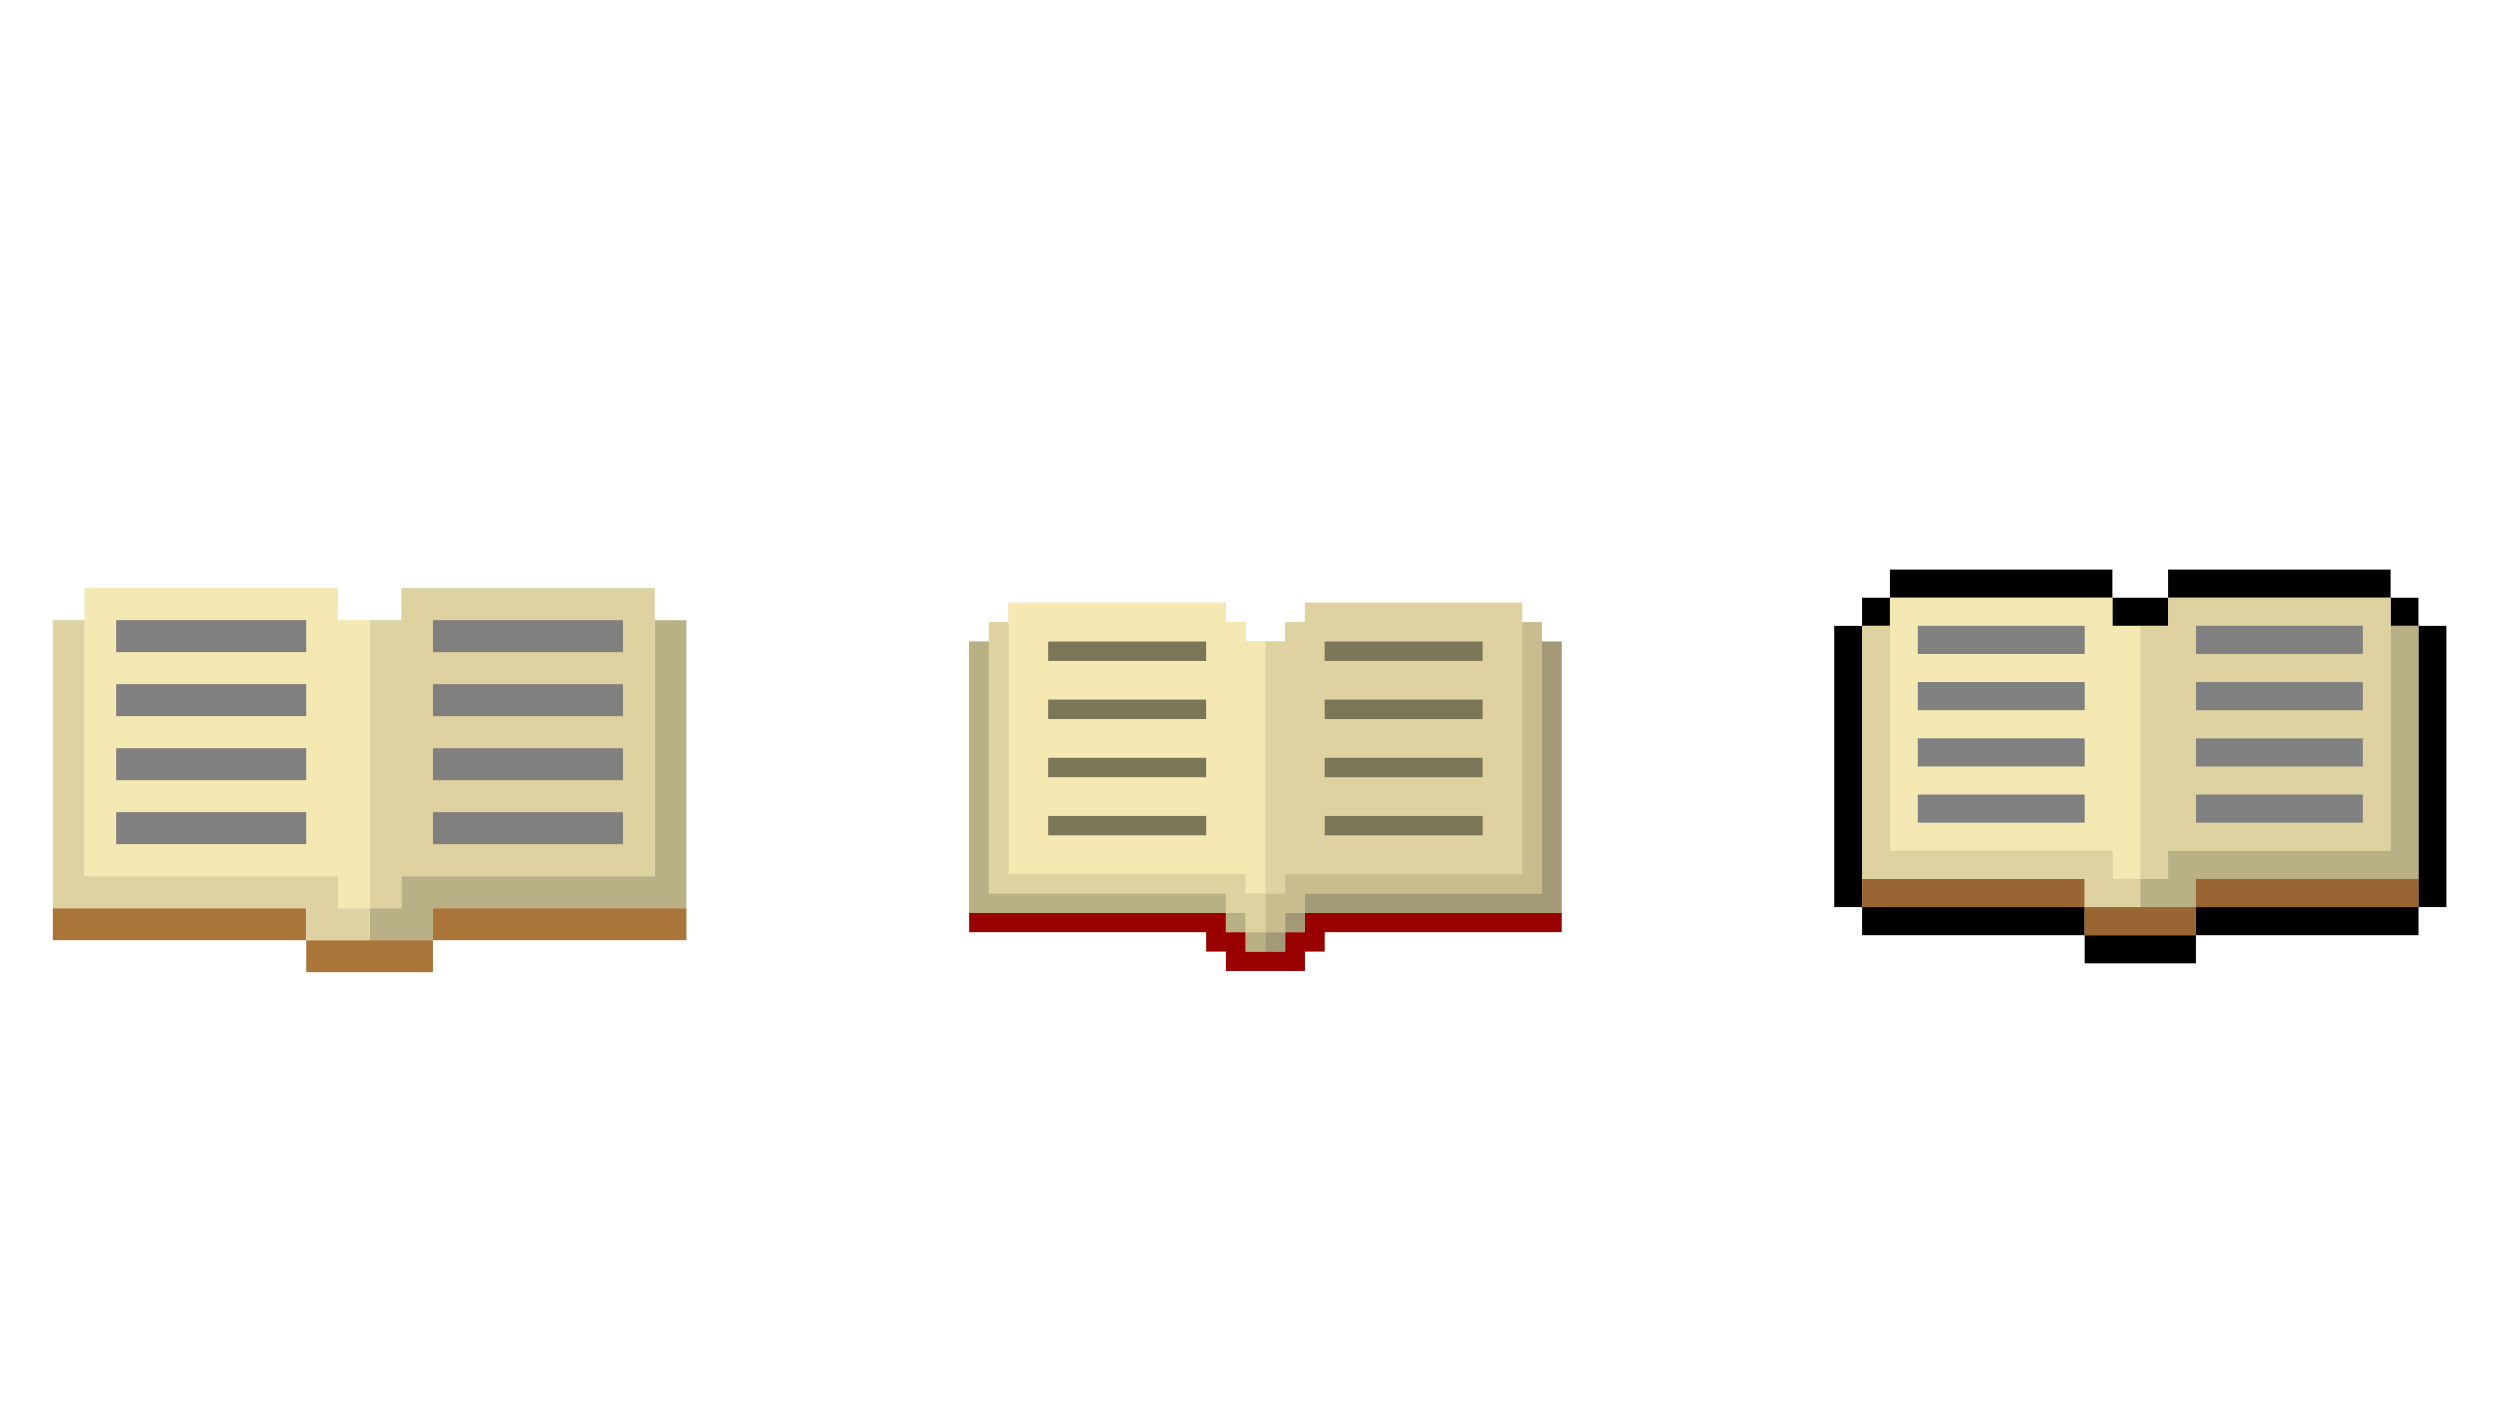 <svg xmlns="http://www.w3.org/2000/svg" xmlns:xlink="http://www.w3.org/1999/xlink" width="1280" zoomAndPan="magnify" viewBox="0 0 960 540" height="720" preserveAspectRatio="xMidYMid meet" version="1.0"><defs><clipPath id="ee2625bb74"><path d="M 141 238 L 263.586 238 L 263.586 362 L 141 362 Z M 141 238 " clip-rule="nonzero"/></clipPath><clipPath id="3ef91dc7e8"><path d="M 20.285 348 L 263.586 348 L 263.586 373.332 L 20.285 373.332 Z M 20.285 348 " clip-rule="nonzero"/></clipPath><clipPath id="882d6554eb"><path d="M 141 225.855 L 252 225.855 L 252 349 L 141 349 Z M 141 225.855 " clip-rule="nonzero"/></clipPath><clipPath id="c6992f8984"><path d="M 32 225.855 L 142 225.855 L 142 349 L 32 349 Z M 32 225.855 " clip-rule="nonzero"/></clipPath><clipPath id="95108bcf10"><path d="M 20.285 238 L 142 238 L 142 362 L 20.285 362 Z M 20.285 238 " clip-rule="nonzero"/></clipPath><clipPath id="be10f66b44"><path d="M 372.109 231.414 L 599.688 231.414 L 599.688 372.902 L 372.109 372.902 Z M 372.109 231.414 " clip-rule="nonzero"/></clipPath><clipPath id="f122e0cc26"><path d="M 372.109 350 L 599.688 350 L 599.688 372.902 L 372.109 372.902 Z M 372.109 350 " clip-rule="nonzero"/></clipPath><clipPath id="953d8fad9f"><path d="M 372.109 246 L 486 246 L 486 366 L 372.109 366 Z M 372.109 246 " clip-rule="nonzero"/></clipPath><clipPath id="9502a35039"><path d="M 485 246 L 599.688 246 L 599.688 366 L 485 366 Z M 485 246 " clip-rule="nonzero"/></clipPath><clipPath id="d9d5b5e8dc"><path d="M 485 231.414 L 585 231.414 L 585 344 L 485 344 Z M 485 231.414 " clip-rule="nonzero"/></clipPath><clipPath id="69e98b38b7"><path d="M 387 231.414 L 486 231.414 L 486 344 L 387 344 Z M 387 231.414 " clip-rule="nonzero"/></clipPath><clipPath id="1bc193bbf2"><path d="M 704.348 218.707 L 939.41 218.707 L 939.41 369.926 L 704.348 369.926 Z M 704.348 218.707 " clip-rule="nonzero"/></clipPath></defs><g clip-path="url(#ee2625bb74)"><path fill="#b9b085" d="M 154.094 361.035 L 166.254 361.035 L 166.254 348.742 L 263.586 348.742 L 263.586 238.148 L 251.426 238.148 L 251.426 336.445 L 154.094 336.445 L 154.094 348.742 L 141.934 348.742 L 141.934 361.035 Z M 154.094 361.035 " fill-opacity="1" fill-rule="evenodd"/></g><g clip-path="url(#3ef91dc7e8)"><path fill="#a97539" d="M 105.43 361.035 L 117.59 361.035 L 117.59 373.328 C 133.82 373.328 150.023 373.328 166.254 373.328 L 166.254 361.035 L 263.586 361.035 L 263.586 348.742 C 231.152 348.742 198.715 348.742 166.254 348.742 L 166.254 361.035 L 117.617 361.035 L 117.617 348.742 L 20.285 348.742 L 20.285 361.035 Z M 105.43 361.035 " fill-opacity="1" fill-rule="evenodd"/></g><g clip-path="url(#882d6554eb)"><path fill="#ded2a0" d="M 141.934 348.742 L 154.094 348.742 L 154.094 336.445 L 251.426 336.445 L 251.426 225.855 L 154.094 225.855 L 154.094 238.148 L 141.934 238.148 Z M 141.934 348.742 " fill-opacity="1" fill-rule="evenodd"/></g><g clip-path="url(#c6992f8984)"><path fill="#f4e8b3" d="M 129.777 348.742 L 141.934 348.742 L 141.934 238.148 L 129.777 238.148 L 129.777 225.855 L 32.445 225.855 L 32.445 336.445 C 64.879 336.445 97.312 336.445 129.777 336.445 Z M 129.777 348.742 " fill-opacity="1" fill-rule="evenodd"/></g><g clip-path="url(#95108bcf10)"><path fill="#ded2a0" d="M 32.445 348.742 L 117.617 348.742 L 117.617 361.035 L 141.934 361.035 L 141.934 348.742 L 129.777 348.742 L 129.777 336.445 L 32.445 336.445 L 32.445 238.148 L 20.285 238.148 L 20.285 348.742 Z M 32.445 348.742 " fill-opacity="1" fill-rule="evenodd"/></g><path fill="#808080" d="M 44.605 250.414 L 117.59 250.414 L 117.59 238.121 C 93.27 238.121 68.922 238.121 44.605 238.121 Z M 227.078 324.152 L 239.238 324.152 L 239.238 311.859 C 214.918 311.859 190.574 311.859 166.254 311.859 L 166.254 324.152 Z M 105.43 324.152 L 117.59 324.152 L 117.59 311.859 C 93.27 311.859 68.922 311.859 44.605 311.859 L 44.605 324.152 Z M 227.078 299.594 L 239.238 299.594 L 239.238 287.297 L 166.254 287.297 L 166.254 299.594 Z M 105.43 299.594 L 117.59 299.594 L 117.59 287.297 C 93.27 287.297 68.922 287.297 44.605 287.297 L 44.605 299.594 Z M 227.078 275.004 L 239.238 275.004 L 239.238 262.711 L 166.254 262.711 L 166.254 275.004 Z M 105.43 275.004 L 117.59 275.004 L 117.59 262.711 C 93.27 262.711 68.922 262.711 44.605 262.711 L 44.605 275.004 Z M 227.078 250.414 L 239.238 250.414 L 239.238 238.121 L 166.254 238.121 L 166.254 250.414 Z M 227.078 250.414 " fill-opacity="1" fill-rule="evenodd"/><g clip-path="url(#be10f66b44)"><path fill="#ded2a0" d="M 493.512 372.852 L 501.102 372.852 L 501.102 365.398 L 508.668 365.398 L 508.668 357.945 L 599.688 357.945 L 599.688 246.344 L 592.098 246.344 L 592.098 238.891 L 584.512 238.891 L 584.512 231.438 C 556.691 231.438 528.898 231.438 501.078 231.438 L 501.078 238.891 L 493.488 238.891 L 493.488 246.344 L 478.309 246.344 L 478.309 238.891 L 470.723 238.891 L 470.723 231.438 C 442.902 231.438 415.109 231.438 387.289 231.438 L 387.289 238.891 L 379.699 238.891 L 379.699 246.344 L 372.109 246.344 L 372.109 357.969 C 402.441 357.969 432.773 357.969 463.133 357.969 L 463.133 365.422 L 470.723 365.422 L 470.723 372.875 L 493.512 372.875 Z M 493.512 372.852 " fill-opacity="1" fill-rule="evenodd"/></g><g clip-path="url(#f122e0cc26)"><path fill="#990000" d="M 493.512 372.852 L 501.102 372.852 L 501.102 365.398 L 508.668 365.398 L 508.668 357.945 L 599.688 357.945 L 599.688 350.492 C 566.82 350.492 533.949 350.492 501.102 350.492 L 501.102 357.945 L 493.512 357.945 L 493.512 365.398 C 488.461 365.398 483.41 365.398 478.336 365.398 L 478.336 357.945 L 470.746 357.945 L 470.746 350.492 C 437.875 350.492 405.004 350.492 372.16 350.492 L 372.16 357.945 C 402.492 357.945 432.824 357.945 463.18 357.945 L 463.18 365.398 L 470.77 365.398 L 470.77 372.852 Z M 493.512 372.852 " fill-opacity="1" fill-rule="evenodd"/></g><g clip-path="url(#953d8fad9f)"><path fill="#b9b085" d="M 470.746 357.969 L 478.336 357.969 L 478.336 365.422 L 485.922 365.422 L 485.922 357.969 L 478.336 357.969 L 478.336 350.516 L 470.746 350.516 L 470.746 343.062 C 440.414 343.062 410.082 343.062 379.723 343.062 L 379.723 246.344 L 372.133 246.344 L 372.133 350.516 L 470.723 350.516 L 470.723 357.969 Z M 470.746 357.969 " fill-opacity="1" fill-rule="evenodd"/></g><g clip-path="url(#9502a35039)"><path fill="#a39977" d="M 592.098 350.543 L 599.688 350.543 L 599.688 246.344 L 592.098 246.344 L 592.098 343.09 L 501.102 343.09 L 501.102 350.543 L 493.512 350.543 L 493.512 357.969 L 485.922 357.969 L 485.922 365.422 L 493.512 365.422 L 493.512 357.969 L 501.102 357.969 L 501.102 350.543 Z M 592.098 350.543 " fill-opacity="1" fill-rule="evenodd"/></g><path fill="#c9bc8e" d="M 584.512 343.09 L 592.098 343.09 L 592.098 238.914 L 584.512 238.914 L 584.512 335.66 L 493.512 335.66 L 493.512 343.09 L 485.922 343.09 L 485.922 357.969 L 493.512 357.969 L 493.512 350.543 L 501.102 350.543 L 501.102 343.09 Z M 584.512 343.09 " fill-opacity="1" fill-rule="evenodd"/><path fill="#ded2a0" d="M 379.75 343.09 L 470.746 343.09 L 470.746 350.543 L 478.336 350.543 L 478.336 357.969 L 485.922 357.969 L 485.922 343.09 L 478.336 343.09 L 478.336 335.66 L 387.336 335.66 L 387.336 238.914 L 379.75 238.914 Z M 379.75 343.09 " fill-opacity="1" fill-rule="evenodd"/><g clip-path="url(#d9d5b5e8dc)"><path fill="#ded2a0" d="M 584.512 238.914 L 584.512 231.461 C 556.691 231.461 528.898 231.461 501.078 231.461 L 501.078 238.914 L 493.488 238.914 L 493.488 246.344 L 485.898 246.344 L 485.898 343.09 L 493.488 343.09 L 493.488 335.637 L 584.512 335.637 Z M 584.512 238.914 " fill-opacity="1" fill-rule="evenodd"/></g><g clip-path="url(#69e98b38b7)"><path fill="#f4e8b3" d="M 470.746 238.914 L 470.746 231.461 C 442.926 231.461 415.133 231.461 387.312 231.461 L 387.312 335.637 L 478.336 335.637 L 478.336 343.09 L 485.922 343.09 L 485.922 246.344 L 478.336 246.344 L 478.336 238.891 L 470.746 238.891 Z M 470.746 238.914 " fill-opacity="1" fill-rule="evenodd"/></g><path fill="#7c7659" d="M 455.59 320.777 L 463.18 320.777 L 463.18 313.324 L 402.492 313.324 L 402.492 320.777 Z M 402.492 253.797 C 422.723 253.797 442.949 253.797 463.156 253.797 L 463.156 246.344 L 402.492 246.344 Z M 402.492 276.109 L 463.156 276.109 L 463.156 268.656 L 402.492 268.656 Z M 402.492 298.441 C 422.723 298.441 442.949 298.441 463.156 298.441 L 463.156 290.988 C 442.926 290.988 422.695 290.988 402.492 290.988 Z M 402.492 298.441 " fill-opacity="1" fill-rule="evenodd"/><path fill="#7c7659" d="M 561.766 320.777 L 569.355 320.777 L 569.355 313.324 C 549.125 313.324 528.898 313.324 508.691 313.324 L 508.691 320.777 Z M 508.668 253.797 C 528.898 253.797 549.125 253.797 569.332 253.797 L 569.332 246.344 L 508.668 246.344 Z M 508.668 276.109 L 569.332 276.109 L 569.332 268.656 L 508.668 268.656 Z M 508.668 298.441 L 569.332 298.441 L 569.332 290.988 L 508.668 290.988 Z M 508.668 298.441 " fill-opacity="1" fill-rule="evenodd"/><g clip-path="url(#1bc193bbf2)"><path fill="#000000" d="M 928.688 240.324 L 928.688 229.523 L 917.996 229.523 L 917.996 218.719 L 832.547 218.719 L 832.547 229.523 L 811.156 229.523 L 811.156 218.719 L 725.734 218.719 L 725.734 229.523 L 715.039 229.523 L 715.039 240.324 L 704.348 240.324 L 704.348 348.309 L 715.039 348.309 L 715.039 359.109 L 800.516 359.109 L 800.516 369.914 C 814.766 369.914 828.988 369.914 843.242 369.914 L 843.242 359.109 L 928.715 359.109 L 928.715 348.309 L 939.41 348.309 L 939.41 240.324 Z M 928.688 240.324 " fill-opacity="1" fill-rule="evenodd"/></g><path fill="#ded2a0" d="M 928.688 337.504 L 928.688 240.324 L 917.996 240.324 L 917.996 229.523 L 832.547 229.523 L 832.547 240.324 L 811.184 240.324 L 811.184 229.523 L 725.734 229.523 L 725.734 240.324 L 715.039 240.324 L 715.039 348.309 L 800.488 348.309 L 800.488 359.109 C 814.738 359.109 828.965 359.109 843.215 359.109 L 843.215 348.309 L 928.66 348.309 L 928.66 337.504 Z M 928.688 337.504 " fill-opacity="1" fill-rule="evenodd"/><path fill="#b9b085" d="M 832.547 348.309 L 843.242 348.309 L 843.242 337.504 L 928.688 337.504 L 928.688 240.324 L 918.02 240.324 L 918.02 326.699 L 832.547 326.699 L 832.547 337.504 L 821.879 337.504 L 821.879 348.309 Z M 832.547 348.309 " fill-opacity="1" fill-rule="evenodd"/><path fill="#996633" d="M 789.82 348.309 L 800.516 348.309 L 800.516 359.109 C 814.766 359.109 828.988 359.109 843.242 359.109 L 843.242 348.309 L 928.688 348.309 L 928.688 337.504 C 900.215 337.504 871.715 337.504 843.242 337.504 L 843.242 348.309 L 800.516 348.309 L 800.516 337.504 L 715.066 337.504 L 715.066 348.309 Z M 789.82 348.309 " fill-opacity="1" fill-rule="evenodd"/><path fill="#ded2a0" d="M 821.879 337.504 L 832.547 337.504 L 832.547 326.699 L 918.02 326.699 L 918.02 229.523 L 832.547 229.523 L 832.547 240.324 L 821.879 240.324 Z M 821.879 337.504 " fill-opacity="1" fill-rule="evenodd"/><path fill="#f4e8b3" d="M 811.184 337.504 L 821.879 337.504 L 821.879 240.324 L 811.184 240.324 L 811.184 229.523 L 725.734 229.523 L 725.734 326.699 C 754.207 326.699 782.711 326.699 811.184 326.699 Z M 811.184 337.504 " fill-opacity="1" fill-rule="evenodd"/><path fill="#ded2a0" d="M 725.734 337.504 L 800.516 337.504 L 800.516 348.309 L 821.879 348.309 L 821.879 337.504 L 811.184 337.504 L 811.184 326.699 L 725.734 326.699 L 725.734 240.324 L 715.066 240.324 L 715.066 337.504 Z M 725.734 337.504 " fill-opacity="1" fill-rule="evenodd"/><path fill="#808080" d="M 736.43 251.102 L 800.516 251.102 L 800.516 240.301 C 779.152 240.301 757.793 240.301 736.43 240.301 Z M 896.66 315.898 L 907.328 315.898 L 907.328 305.094 C 885.965 305.094 864.602 305.094 843.242 305.094 L 843.242 315.898 Z M 789.82 315.898 L 800.516 315.898 L 800.516 305.094 C 779.152 305.094 757.793 305.094 736.43 305.094 L 736.43 315.898 Z M 896.66 294.316 L 907.328 294.316 L 907.328 283.512 L 843.242 283.512 L 843.242 294.316 Z M 789.82 294.316 L 800.516 294.316 L 800.516 283.512 C 779.152 283.512 757.793 283.512 736.43 283.512 L 736.43 294.316 Z M 896.66 272.711 L 907.328 272.711 L 907.328 261.906 L 843.242 261.906 L 843.242 272.711 Z M 789.82 272.711 L 800.516 272.711 L 800.516 261.906 C 779.152 261.906 757.793 261.906 736.43 261.906 L 736.43 272.711 Z M 896.66 251.102 L 907.328 251.102 L 907.328 240.301 L 843.242 240.301 L 843.242 251.102 Z M 896.66 251.102 " fill-opacity="1" fill-rule="evenodd"/></svg>
